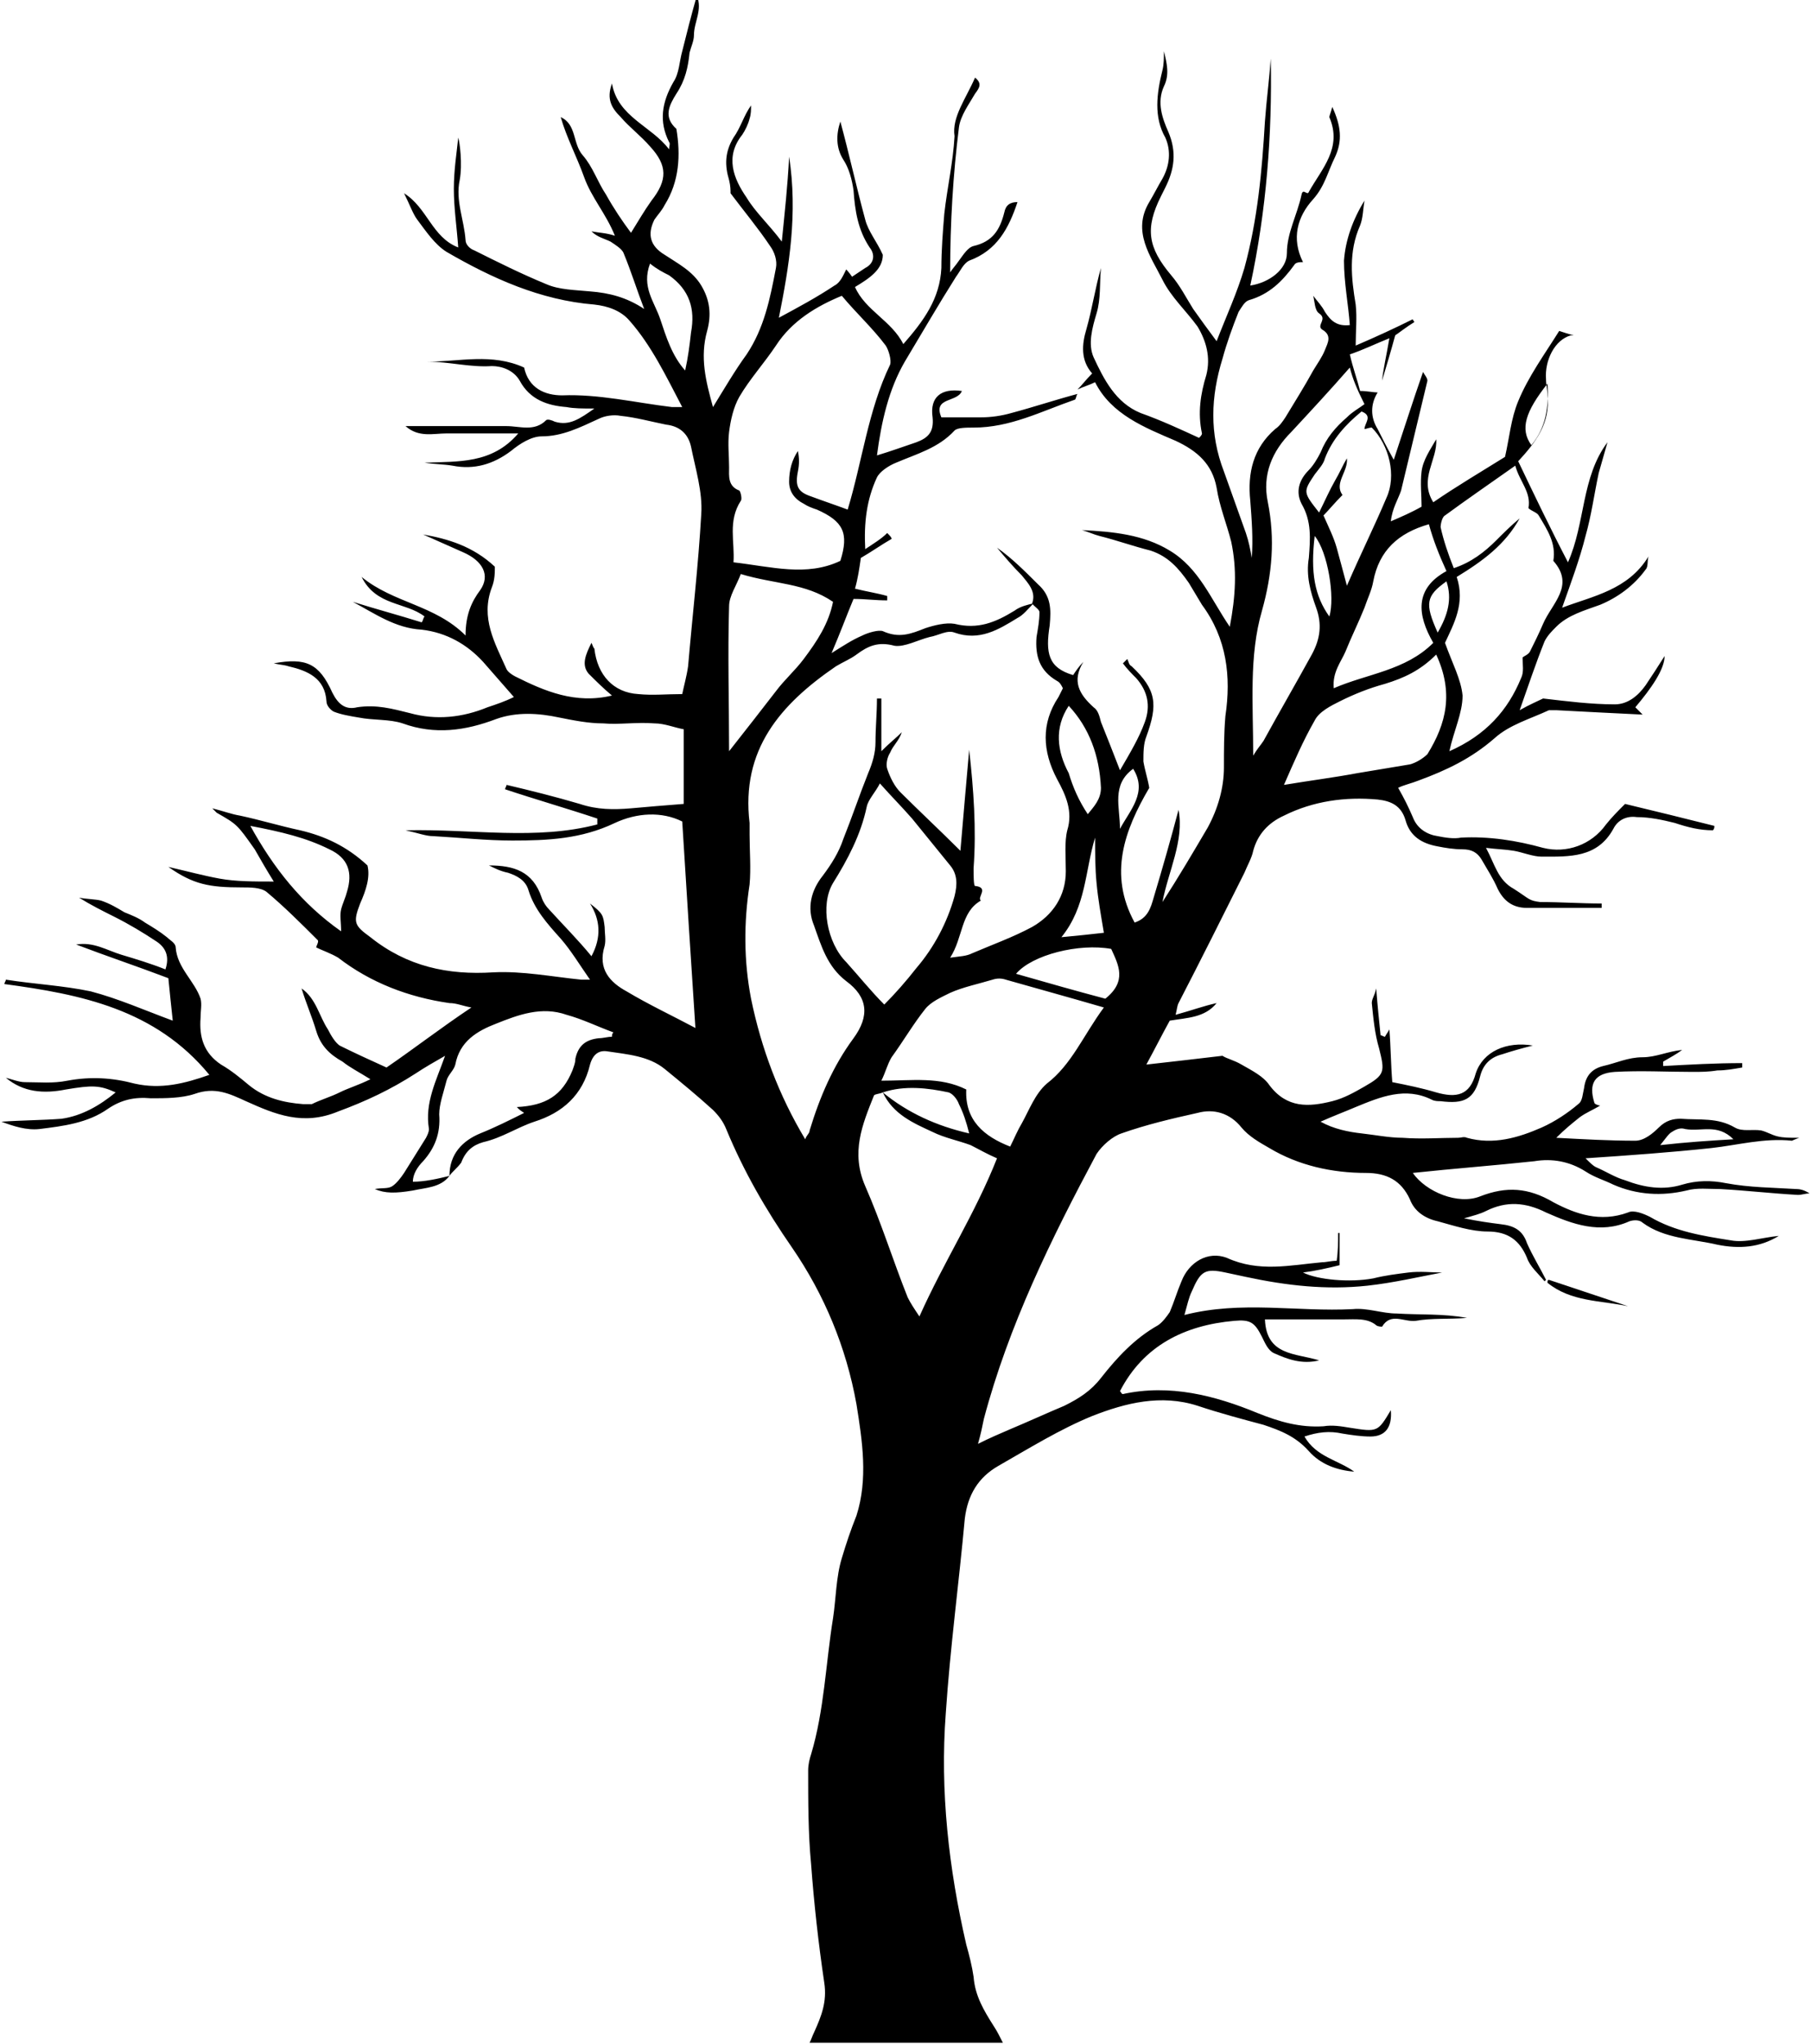 <?xml version="1.0" encoding="utf-8"?>
<!-- Generator: Adobe Illustrator 24.0.2, SVG Export Plug-In . SVG Version: 6.00 Build 0)  -->
<svg version="1.1" id="Layer_1" xmlns="http://www.w3.org/2000/svg" xmlns:xlink="http://www.w3.org/1999/xlink" x="0px" y="0px"
	 viewBox="0 0 123.7 139.6" style="enable-background:new 0 0 123.7 139.6;" xml:space="preserve">
<g>
	<path d="M30.7,80.3c-0.6,0.8-1.6,0.8-2.5,1c-1.2,0.2-1.9,0.2-2.6-0.1c0.5-0.1,0.9,0,1.2-0.2c0.3-0.2,0.6-0.6,0.8-0.9
		c0.5-0.8,1-1.6,1.5-2.4c0.1-0.2,0.2-0.4,0.2-0.6c-0.3-1.8,0.5-3.3,1.1-5c-0.7,0.4-1.4,0.8-2,1.2c-1.7,1.1-3.4,1.9-5.3,2.6
		c-2.4,1-4.3,0.2-6.3-0.7c-1.1-0.5-2.1-1-3.5-0.5c-0.9,0.3-2,0.3-3,0.3c-1.1-0.1-2,0.1-2.9,0.7c-1.4,1-3.1,1.2-4.7,1.4
		c-0.9,0.1-1.8-0.2-2.6-0.5c1.4-0.1,2.8-0.1,4.1-0.2c1.4-0.2,2.6-0.9,3.7-1.8c-1.1-0.5-1.6-0.5-3.4-0.2c-1.5,0.3-2.9,0.2-4.1-0.8
		c0.4,0.1,0.9,0.3,1.3,0.3c1,0,1.9,0.1,2.9-0.1c1.6-0.3,3.1-0.2,4.6,0.2c1.8,0.4,3.4,0,5.1-0.6c-3.7-4.5-8.8-5.5-14-6.2
		c0-0.1,0.1-0.2,0.1-0.3c1.9,0.3,3.9,0.4,5.8,0.8c1.9,0.5,3.7,1.3,5.6,2c-0.1-0.9-0.2-1.9-0.3-2.9c-2.1-0.8-4.2-1.5-6.3-2.3
		c1.2-0.2,2.1,0.4,3.1,0.7c1,0.3,2,0.6,3,1c0.3-0.9,0-1.5-0.6-1.9c-0.9-0.6-1.9-1.2-2.9-1.7c-0.8-0.4-1.6-0.8-2.4-1.3
		c0.5,0.1,1.1,0.1,1.5,0.2C7.5,61.7,8,62,8.5,62.3c0.5,0.2,1,0.4,1.4,0.7c0.5,0.3,1,0.6,1.5,1c0.2,0.2,0.6,0.4,0.6,0.7
		c0.1,1.4,1.3,2.3,1.7,3.5c0.1,0.4,0,0.8,0,1.3c-0.1,1.3,0.2,2.4,1.4,3.2c0.7,0.4,1.3,0.9,1.9,1.4c1.1,0.9,2.4,1.2,3.7,1.3
		c0.2,0,0.4,0,0.6,0c0.6-0.3,1.3-0.5,1.9-0.8c0.6-0.3,1.3-0.5,2.1-0.9c-0.8-0.5-1.4-0.8-1.9-1.2c-0.9-0.5-1.5-1.1-1.8-2.1
		c-0.3-1-0.7-1.9-1-2.9c1,0.7,1.2,1.9,1.8,2.8c0.2,0.4,0.5,0.9,0.8,1.1c1,0.5,2.1,1,3.2,1.5c1.9-1.3,3.7-2.7,5.8-4.1
		c-0.6-0.1-1-0.3-1.5-0.3c-2.8-0.4-5.4-1.4-7.6-3.1c-0.5-0.3-1.1-0.5-1.5-0.7c0-0.1,0.2-0.4,0.1-0.5c-1.1-1.1-2.3-2.3-3.5-3.3
		c-0.4-0.3-1.1-0.3-1.7-0.3c-2.2,0-3.3-0.2-5-1.4c1.3,0.3,2.4,0.6,3.5,0.8c1.1,0.2,2.3,0.2,3.7,0.2c-0.5-0.8-0.9-1.5-1.3-2.2
		c-1.2-1.7-1.2-1.7-2.6-2.5c0,0-0.1-0.1-0.3-0.3c0.8,0.2,1.3,0.4,1.9,0.5c1.4,0.3,2.7,0.7,4.1,1c1.7,0.4,3.2,1.1,4.6,2.4
		c0.2,0.8-0.1,1.7-0.5,2.6c-0.5,1.3-0.4,1.5,0.7,2.3c2.5,2,5.3,2.6,8.4,2.4c2-0.1,4,0.3,6,0.5c0.1,0,0.3,0,0.6,0c-0.7-1-1.3-2-2-2.8
		c-0.9-1-1.8-2-2.2-3.3c-0.2-0.7-0.8-1-1.4-1.2c-0.5-0.1-0.9-0.3-1.3-0.5c1.7,0,3,0.4,3.6,2.2c0.1,0.3,0.3,0.6,0.5,0.8
		c1,1.1,2,2.1,2.9,3.2c0.7-1.3,0.6-2.5-0.1-3.6c0.9,0.7,0.9,0.8,1,1.6c0,0.4,0.1,0.9,0,1.3c-0.5,1.6,0.4,2.5,1.5,3.1
		c1.5,0.9,3.2,1.7,4.7,2.5c-0.3-4.6-0.6-9.2-0.9-14.1c-1.4-0.7-3.1-0.6-4.6,0.1c-2.3,1.1-4.6,1.2-7,1.2c-1.8,0-3.6-0.2-5.4-0.3
		c-0.5,0-1-0.2-1.9-0.4c4.6-0.1,8.9,0.7,13.1-0.4c0-0.1,0-0.3,0-0.4c-2.1-0.7-4.2-1.3-6.3-2c0-0.1,0.1-0.2,0.1-0.3
		c1.7,0.4,3.3,0.8,5,1.3c1.2,0.4,2.3,0.4,3.5,0.3c1.1-0.1,2.3-0.2,3.6-0.3c0-1.5,0-3.2,0-5.1c-0.6-0.1-1.3-0.4-2-0.4
		c-1.2-0.1-2.4,0.1-3.5,0c-1,0-2-0.2-3-0.4c-1.4-0.3-2.9-0.4-4.3,0.1c-2.1,0.8-4.2,1.1-6.4,0.3c-0.9-0.3-2-0.2-3-0.4
		c-0.6-0.1-1.2-0.2-1.7-0.4c-0.2-0.1-0.5-0.4-0.5-0.7c-0.1-1.6-1.3-2.1-2.6-2.4c-0.3-0.1-0.6-0.1-1-0.2c2.2-0.4,3.1,0,4,2
		c0.4,0.8,0.9,1.2,1.7,1c1.3-0.2,2.4,0.1,3.6,0.4c1.8,0.5,3.6,0.3,5.3-0.4c0.6-0.2,1.2-0.4,1.8-0.7c-0.7-0.8-1.4-1.6-2.1-2.4
		c-1.1-1.2-2.5-2-4.2-2.2c-1.8-0.1-3.2-1.1-4.7-1.9c1.6,0.5,3.1,0.9,4.7,1.4c0.1-0.1,0.1-0.3,0.2-0.4c-1.3-1-3.3-0.7-4.3-2.7
		c2.2,1.8,5,1.9,7.1,4c0-1.4,0.4-2.3,1-3.1c0.7-1,0.2-2-1.2-2.6c-0.9-0.4-1.8-0.8-2.7-1.2c1.7,0.3,3.4,0.8,4.9,2.2
		c0,0.4,0,0.9-0.2,1.4c-0.8,2.1,0.2,3.8,1,5.6c0.1,0.2,0.4,0.4,0.6,0.5c2,1,4.1,1.9,6.6,1.3c-0.6-0.5-1.1-1-1.6-1.5
		c-0.5-0.6-0.2-1.3,0.2-2.1c0.1,0.2,0.1,0.3,0.2,0.4c0.2,1.8,1.3,3,3,3.1c1,0.1,1.9,0,3,0c0.1-0.5,0.3-1.2,0.4-1.9
		c0.3-3.5,0.7-6.9,0.9-10.4c0.1-1.5-0.4-3.1-0.7-4.6c-0.2-0.9-0.8-1.4-1.7-1.5c-1-0.2-2.1-0.5-3.1-0.6c-0.5-0.1-1.1,0-1.5,0.2
		c-1.3,0.6-2.5,1.2-3.9,1.2c-0.7,0-1.5,0.5-2.1,1c-1.2,0.9-2.5,1.3-4,1c-0.6-0.1-1.3-0.1-1.9-0.2c2.3-0.1,4.6,0.1,6.4-2
		c-1.7,0-3.3,0-4.9,0c-0.9,0-1.9,0.3-2.8-0.5c2.3,0,4.6,0,6.9,0c0.9,0,1.9,0.4,2.7-0.4c0.1-0.1,0.4,0,0.6,0.1c1,0.3,1.7-0.2,2.7-0.9
		c-0.8,0-1.4,0-1.9-0.1c-1.3-0.1-2.5-0.5-3.2-1.8c-0.4-0.7-1.2-1-1.9-1c-1.5,0.1-2.9-0.3-4.4-0.3c2.2,0,4.4-0.6,6.6,0.4
		c0.3,1.4,1.4,1.9,2.6,1.9c2.5-0.1,5,0.5,7.5,0.8c0.2,0,0.3,0,0.7,0c-1.1-2.1-2.1-4.2-3.6-5.9c-0.6-0.7-1.5-1-2.4-1.1
		c-3.7-0.3-7-1.8-10.1-3.6c-0.8-0.5-1.4-1.4-2-2.2c-0.3-0.4-0.5-1-0.9-1.8c1.6,1,1.9,3,3.7,3.7c-0.1-1.4-0.3-2.7-0.3-4
		c0-1.3,0.2-2.5,0.3-3.5c0.1,0.3,0.3,1.8,0.1,2.9c-0.3,1.4,0.3,2.7,0.4,4.1c0,0.3,0.3,0.6,0.6,0.7c1.6,0.8,3.2,1.6,4.9,2.3
		c0.9,0.4,2,0.4,3,0.5c1.3,0.1,2.5,0.4,3.7,1.2c-0.5-1.3-0.9-2.6-1.4-3.8c-0.1-0.3-0.6-0.6-0.9-0.8c-0.4-0.2-0.9-0.3-1.3-0.7
		c0.5,0.1,1,0.1,1.6,0.3c-0.6-1.5-1.6-2.6-2.1-4c-0.5-1.4-1.2-2.7-1.6-4.1c1.1,0.5,0.8,1.8,1.5,2.6c0.7,0.8,1,1.8,1.6,2.7
		c0.5,0.9,1.1,1.8,1.7,2.6c0.5-0.8,0.9-1.5,1.4-2.2c1.1-1.4,1.1-2.4-0.1-3.7c-0.6-0.7-1.4-1.3-2-2c-0.6-0.6-1-1.2-0.6-2.3
		c0.4,2.3,2.7,2.9,3.9,4.5c0-0.2,0.1-0.4,0-0.5c-0.7-1.4-0.5-2.7,0.3-4.1c0.4-0.6,0.4-1.4,0.6-2.1c0.3-1.2,0.6-2.4,1-3.8
		c0.4,1-0.2,1.8-0.2,2.7c0,0.4-0.2,0.8-0.3,1.2c-0.1,1-0.3,1.9-0.9,2.8c-0.5,0.8-0.9,1.6,0,2.4c0.3,1.8,0.2,3.6-0.8,5.2
		c-0.2,0.4-0.5,0.7-0.7,1c-0.5,1-0.3,1.8,0.7,2.4c0.9,0.6,1.9,1.1,2.5,2.1c0.6,1,0.7,2,0.4,3.1c-0.5,1.8-0.1,3.4,0.4,5.2
		c0.8-1.3,1.5-2.5,2.3-3.6c1.2-1.8,1.6-3.8,2-5.9c0.1-0.5-0.1-1.1-0.4-1.5c-0.8-1.2-1.8-2.4-2.7-3.6c0-0.2,0-0.5-0.1-0.9
		c-0.3-1-0.3-1.9,0.3-2.9c0.5-0.7,0.7-1.5,1.2-2.2c0,0.3,0,0.6-0.1,0.9c-0.1,0.4-0.3,0.8-0.5,1.1c-1.2,1.5-0.6,3,0.3,4.3
		c0.6,1,1.5,1.8,2.4,3c0.2-2,0.4-3.8,0.5-5.8c0.6,3.9,0,7.5-0.7,11c1.3-0.7,2.6-1.4,3.8-2.2c0.4-0.2,0.6-0.7,0.8-1.1
		c0,0,0.2,0.2,0.4,0.5c0.3-0.2,0.6-0.4,0.9-0.6c0.6-0.3,0.7-0.9,0.3-1.4c-0.8-1.2-1-2.5-1.1-3.9c-0.1-0.7-0.3-1.5-0.7-2.1
		c-0.5-0.8-0.5-1.7-0.2-2.6c0.6,2.2,1.1,4.5,1.7,6.7c0.2,0.8,0.8,1.5,1.2,2.4c0,1-0.9,1.6-1.9,2.2c0.7,1.6,2.5,2.3,3.3,3.9
		c1.4-1.6,2.5-3.1,2.6-5.2c0-1.2,0.1-2.5,0.2-3.7c0.2-1.8,0.6-3.5,0.7-5.3C65,8,66,6.7,66.6,5.3c0.5,0.4,0.3,0.7,0,1.1
		c-0.4,0.7-1,1.5-1.1,2.3c-0.4,3.2-0.6,6.5-0.6,9.9c0.2-0.3,0.4-0.5,0.6-0.8c0.3-0.4,0.6-0.9,1-1c1.3-0.3,1.8-1.1,2.1-2.3
		c0.1-0.5,0.4-0.7,0.9-0.7c-0.6,1.8-1.4,3.3-3.3,4c-0.4,0.2-0.6,0.7-0.9,1.1c-1.2,1.9-2.3,3.8-3.5,5.8c-1.1,1.9-1.6,4.1-1.9,6.4
		c1-0.3,1.8-0.6,2.7-0.9c0.8-0.3,1.2-0.7,1.1-1.7c-0.2-1.4,0.6-2,2-1.8c-0.3,0.8-2,0.4-1.4,1.8c0.9,0,1.8,0,2.7,0
		c0.7,0,1.4-0.1,2.1-0.3c1.5-0.4,3-0.9,4.5-1.3c-0.1,0.1-0.1,0.4-0.2,0.4c-2.3,0.8-4.4,1.9-6.9,1.9c-0.5,0-1.1,0-1.3,0.2
		c-1.1,1.2-2.6,1.6-4,2.2c-0.5,0.2-1.1,0.6-1.3,1c-0.7,1.5-0.9,3.1-0.8,4.9c0.6-0.4,1.1-0.7,1.5-1.1c0.2,0.2,0.3,0.3,0.3,0.4
		c-0.7,0.4-1.4,0.9-2.1,1.3c-0.1,0.7-0.2,1.4-0.4,2.1c0.8,0.2,1.5,0.3,2.2,0.5c0,0.1,0,0.2,0,0.3c-0.8,0-1.5-0.1-2.3-0.1
		c-0.5,1.2-0.9,2.3-1.5,3.7c0.8-0.5,1.4-0.9,2.1-1.2c0.4-0.2,1.1-0.4,1.4-0.3c1.1,0.5,1.9,0.2,2.9-0.2c0.6-0.2,1.4-0.4,2-0.3
		c1.6,0.4,2.8-0.1,4.1-0.9c0.4-0.3,0.9-0.4,1.3-0.5c-0.4,0.4-0.7,0.8-1.1,1c-1.3,0.8-2.6,1.6-4.3,1c-0.5-0.2-1.1,0.2-1.7,0.3
		c-0.8,0.2-1.7,0.7-2.4,0.6c-1.1-0.3-1.8,0-2.6,0.6c-0.4,0.3-0.9,0.5-1.4,0.8c-3.8,2.6-6.5,5.7-5.9,10.7c0,0.3,0,0.5,0,0.8
		c0,1.1,0.1,2.3,0,3.4c-0.4,2.6-0.4,5.2,0.1,7.8c0.7,3.4,1.9,6.6,3.7,9.6c0.1-0.3,0.3-0.4,0.3-0.6c0.7-2.3,1.6-4.4,3-6.3
		c1.1-1.5,1-2.8-0.5-3.9c-1.3-1-1.7-2.4-2.2-3.8c-0.5-1.2-0.2-2.4,0.6-3.4c0.6-0.8,1.1-1.6,1.4-2.5c0.6-1.5,1.1-3,1.7-4.5
		c0.3-0.7,0.5-1.4,0.5-2.1c0-1,0.1-2,0.1-3c0.1,0,0.2,0,0.3,0c0,1.1,0,2.3,0,3.6c0.6-0.6,1-0.9,1.4-1.3c-0.2,0.6-0.6,0.9-0.8,1.4
		c-0.2,0.3-0.3,0.8-0.2,1.1c0.2,0.6,0.5,1.2,0.9,1.6c1.3,1.3,2.7,2.6,4.1,4c0.2-2.4,0.4-4.6,0.6-6.9c0.3,2.7,0.5,5.4,0.3,8.1
		c0,0.4,0,1.2,0.1,1.2c1,0.1,0.1,0.8,0.4,1c-1.4,0.8-1.2,2.5-2.1,3.9c0.7-0.1,1.1-0.1,1.5-0.3c1.4-0.6,2.8-1.1,4.1-1.8
		c1.4-0.8,2.3-2.1,2.3-3.8c0-1-0.1-2,0.1-2.8c0.4-1.3-0.1-2.4-0.7-3.5c-1-1.9-1.1-3.8,0.1-5.6c0.1-0.2,0.2-0.4,0.3-0.6
		c-0.1-0.2-0.2-0.4-0.4-0.5c-1.2-0.7-1.5-1.7-1.4-3c0.1-0.6,0.2-1.1,0.2-1.7c0-0.2-0.4-0.4-0.5-0.6c0.3-0.8-0.3-1.4-0.7-1.9
		c-0.6-0.6-1.2-1.3-1.7-1.9c1,0.7,1.9,1.6,2.8,2.5c0.9,0.8,0.9,1.7,0.8,2.8c-0.3,1.9-0.1,2.9,1.6,3.4c0.2-0.3,0.4-0.6,0.7-0.9
		c-0.8,1.3-0.3,2.2,0.7,3.1c0.3,0.2,0.4,0.6,0.5,1c0.4,1,0.8,2,1.3,3.3c0.7-1.2,1.3-2.2,1.7-3.3c0.4-1.1,0.2-2.1-0.6-3
		c-0.3-0.3-0.6-0.6-0.9-1c0.1-0.1,0.2-0.2,0.3-0.3c0.1,0.2,0.1,0.4,0.3,0.5c1.7,1.6,1.8,2.6,1,4.8c-0.2,0.5-0.2,1.1-0.2,1.7
		c0.1,0.6,0.3,1.2,0.4,1.8c-1.7,2.9-2.8,5.9-1,9.2c0.9-0.3,1.1-1,1.3-1.7c0.6-2,1.2-4.1,1.7-6c0.4,2.1-0.7,4.2-1.1,6.3
		c1.1-1.7,2.1-3.4,3.1-5.1c0.7-1.3,1.1-2.7,1.1-4.1c0-1.2,0-2.3,0.1-3.5c0.4-2.7,0.1-5.3-1.6-7.6c-0.3-0.5-0.6-1-0.9-1.5
		c-0.7-1-1.4-1.8-2.6-2.2c-1.2-0.3-2.3-0.7-3.5-1c-0.4-0.1-0.8-0.3-1.2-0.4c2.1,0.1,4.2,0.3,6,1.4c2,1.2,2.8,3.3,4.1,5.2
		c0.4-2.1,0.5-3.9,0.1-5.8c-0.3-1.2-0.8-2.4-1-3.7c-0.3-1.6-1.3-2.5-2.8-3.2c-2.1-0.9-4.4-1.8-5.5-4c-0.4,0.2-0.8,0.3-1.2,0.5
		c0.3-0.3,0.6-0.7,1-1.1c-0.8-0.9-0.7-2-0.4-3c0.4-1.4,0.6-2.8,1-4.2c-0.1,1.1,0,2.1-0.3,3.1c-0.3,1-0.6,2.1-0.2,3
		c0.7,1.5,1.5,3.1,3.2,3.8c1.4,0.5,2.7,1.1,4,1.7c0.1-0.1,0.2-0.2,0.2-0.3c-0.3-1.4-0.1-2.7,0.3-4c0.3-1.2,0-2.3-0.6-3.3
		c-0.8-1.1-1.8-2-2.4-3.2c-0.8-1.6-2.1-3.3-0.9-5.3c0.3-0.5,0.6-1.1,0.9-1.6c0.5-0.9,0.6-1.9,0.2-2.8C78.8,8,79,6.4,79.4,4.8
		c0.1-0.4,0.1-0.8,0.1-1.3c0.2,0.8,0.4,1.6,0,2.4C79,7,79.4,8.1,79.8,9c0.6,1.4,0.4,2.6-0.2,3.8c-0.1,0.2-0.2,0.4-0.3,0.6
		c-1.1,2.2-0.9,3.5,0.7,5.4c0.6,0.7,1,1.5,1.5,2.3c0.5,0.7,1,1.4,1.6,2.2c0.7-1.8,1.4-3.3,1.9-5c0.9-3.3,1.2-6.6,1.4-10
		c0.1-1.4,0.3-2.9,0.4-4.3c0.1,5.2-0.3,10.4-1.4,15.5c1.3-0.2,2.5-1.1,2.5-2.2c0-1.4,0.7-2.6,1-4c0.1-0.5,0.4,0.1,0.5-0.2
		c0.9-1.6,2.3-3,1.4-5.1c0-0.1,0.1-0.3,0.2-0.7c0.6,1.3,0.7,2.3,0.2,3.4c-0.5,1-0.7,2-1.5,2.9c-1.1,1.2-1.5,2.7-0.7,4.3
		c-0.2,0-0.5,0-0.6,0.2c-0.8,1.1-1.7,2-3.1,2.4c-0.3,0.1-0.5,0.5-0.7,0.8c-0.4,1-0.8,2.1-1.1,3.2c-0.8,2.6-0.9,5.1,0.1,7.7
		c0.5,1.4,1,2.8,1.5,4.2c0.2,0.6,0.3,1.1,0.4,1.7c0.1-1.3,0-2.6-0.1-3.9c-0.2-1.9,0.2-3.6,1.7-4.9c0.3-0.2,0.5-0.5,0.7-0.8
		c0.6-1,1.3-2.1,1.9-3.2c0.3-0.5,0.6-0.9,0.8-1.4c0.2-0.5,0.5-1-0.2-1.4c-0.4-0.3,0.4-0.7-0.2-1.1c-0.3-0.2-0.3-0.8-0.4-1.2
		c0.3,0.4,0.6,0.7,0.8,1.1c0.4,0.6,0.8,1,1.7,0.9c-0.1-1.4-0.4-2.9-0.4-4.4c0.1-1.4,0.6-2.8,1.4-4.1c-0.1,0.6-0.1,1.2-0.3,1.7
		c-0.8,1.8-0.6,3.6-0.3,5.4c0.1,0.9,0,1.8,0,2.8c1.4-0.6,2.7-1.2,3.9-1.8c0,0.1,0.1,0.1,0.1,0.2c-0.5,0.3-1,0.7-1.3,0.9
		c-0.3,1.1-0.6,2.1-0.9,3.1c0.1-0.9,0.3-1.7,0.5-2.9c-1,0.4-1.8,0.8-2.7,1.1c0.2,0.9,0.5,1.7,0.7,2.5c0.5,0,0.9,0.1,1.2,0.1
		c-0.5,0.8-0.5,1.7,0,2.5c0.3,0.6,0.6,1.2,1.1,2.1c0.7-2.1,1.3-4,2-6c0.1,0.2,0.3,0.4,0.3,0.6c-0.6,2.5-1.2,5-1.8,7.5
		c-0.2,0.6-0.6,1.2-0.7,2.1c0.7-0.3,1.4-0.6,2.1-1c0-0.8-0.1-1.6,0-2.4c0.1-0.8,0.6-1.5,1-2.2c0.1,1.4-1.2,2.7-0.2,4.3
		c1.6-1.1,3.3-2.1,4.9-3.1c0.3-1.3,0.4-2.6,0.9-3.8c0.7-1.7,1.8-3.2,2.8-4.8c0.3,0.1,0.6,0.2,1,0.3c-0.1,0-0.1,0-0.2,0
		c-1.1,0.3-1.8,1.7-1.7,3c0,0.4,0.1,0.7,0.1,1.1c0.2,1.9-0.8,3.2-2,4.5c1.1,2.3,2.2,4.6,3.4,6.9c1.2-2.7,0.9-5.8,2.7-8.2
		c-0.2,0.7-0.4,1.4-0.6,2.1c-0.3,1.4-0.5,2.9-0.9,4.3c-0.4,1.6-1,3.2-1.6,4.9c2.1-0.8,4.5-1.2,5.9-3.5c-0.1,0.3,0,0.7-0.2,0.9
		c-0.8,1.1-1.9,1.9-3.1,2.4c-1.1,0.4-2.2,0.7-3,1.5c-0.3,0.3-0.6,0.6-0.8,1c-0.6,1.5-1.1,3-1.7,4.7c0.7-0.4,1.2-0.6,1.6-0.8
		c1.7,0.2,3.3,0.4,4.9,0.4c0.9,0,1.6-0.6,2.1-1.3c0.4-0.6,0.8-1.2,1.3-2c0,0.9-0.9,2.2-2,3.5c0.1,0.1,0.2,0.2,0.5,0.5
		c-2.1-0.1-4-0.2-5.9-0.3c-0.2,0-0.3,0-0.5,0c-1.3,0.6-2.7,1-3.7,1.9c-1.6,1.4-3.3,2.2-5.2,2.9c-0.5,0.2-1,0.3-1.4,0.5
		c0.4,0.7,0.7,1.3,1,2c0.3,0.8,1,1.2,1.7,1.3c0.5,0.1,1.1,0.2,1.6,0.1c1.9-0.1,3.8,0.2,5.6,0.7c1.6,0.4,3.3-0.2,4.3-1.6
		c0.4-0.5,0.8-0.9,1.3-1.4c2.1,0.5,4.1,1,6.1,1.5c0,0.1,0,0.2-0.1,0.3c-0.9,0-1.7-0.2-2.6-0.5c-0.8-0.2-1.7-0.4-2.6-0.4
		c-0.7-0.1-1.3,0.2-1.6,0.8c-1.1,2-3,1.9-4.9,1.9c-0.6,0-1.3-0.3-1.9-0.4c-0.6-0.1-1.1-0.1-1.9-0.2c0.6,1.1,0.8,2.2,1.9,2.8
		c1.1,0.7,1,0.8,1.8,0.9c1.4,0,2.8,0.1,4.2,0.1c0,0.1,0,0.2,0,0.3c-1.7,0-3.4,0-5.1,0c-1,0-1.6-0.5-2-1.3c-0.3-0.7-0.7-1.3-1.1-2
		c-0.3-0.5-0.7-0.7-1.3-0.7c-0.6,0-1.2-0.1-1.7-0.2c-1.1-0.2-1.9-0.7-2.2-1.8c-0.3-1-1-1.3-1.9-1.4c-2.2-0.2-4.4,0.1-6.4,1.1
		c-1.1,0.5-1.8,1.3-2.1,2.4c-0.1,0.5-0.4,1-0.6,1.5c-1.5,3-3,6-4.5,8.9c-0.1,0.2-0.1,0.4-0.2,0.8c1.1-0.3,1.9-0.6,2.8-0.8
		c-0.8,1-2,1-3.2,1.2c-0.5,0.9-1,1.9-1.6,3c1.8-0.2,3.5-0.4,5.2-0.6c0.3,0.2,0.8,0.3,1.3,0.6c0.7,0.4,1.5,0.8,1.9,1.4
		c1.2,1.6,2.7,1.5,4.3,1.1c0.8-0.2,1.5-0.6,2.2-1c1.4-0.8,1.4-1,1-2.6c-0.3-1-0.4-2.1-0.5-3.1c0-0.3,0.2-0.5,0.3-1
		c0.1,1.3,0.2,2.2,0.3,3.2c0.1,0,0.2,0.1,0.3,0.1c0.1-0.2,0.2-0.3,0.3-0.5c0.1,1.2,0.1,2.4,0.2,3.6c1,0.2,2,0.4,3,0.7
		c1.4,0.4,2.3,0.2,2.7-1.3c0.5-1.5,2.1-2.2,3.9-1.9c-0.8,0.2-1.5,0.4-2.1,0.6c-0.8,0.2-1.3,0.7-1.5,1.5c-0.4,1.6-1.1,1.9-2.7,1.7
		c-0.2,0-0.4,0-0.6-0.1c-1.8-0.9-3.5-0.2-5.2,0.5c-0.7,0.3-1.5,0.6-2.4,1c0.9,0.5,1.9,0.7,2.8,0.8c0.9,0.1,1.9,0.3,2.8,0.3
		c1.3,0.1,2.6,0,3.8,0c0.2,0,0.4-0.1,0.6,0c1.8,0.5,3.5,0,5.1-0.7c0.9-0.4,1.8-1,2.5-1.6c0.3-0.2,0.3-0.7,0.4-1.1
		c0.1-0.8,0.5-1.3,1.3-1.5c0.9-0.2,1.7-0.6,2.7-0.6c0.9,0,1.7-0.4,2.7-0.5c-0.4,0.3-0.8,0.5-1.3,0.8c0,0.1,0,0.2,0,0.3
		c1.8-0.1,3.6-0.2,5.4-0.2c0,0.1,0,0.2,0,0.3c-0.6,0.1-1.1,0.2-1.7,0.2c-0.6,0.1-1.1,0.1-1.7,0.1c-1.8,0-3.5-0.1-5.3,0
		c-1.4,0.1-1.8,0.8-1.4,2.1c0,0.1,0.3,0.2,0.4,0.2c-0.5,0.3-1,0.5-1.4,0.8c-0.5,0.4-1,0.8-1.6,1.4c1.9,0.1,3.6,0.2,5.4,0.2
		c0.6,0,1.2-0.5,1.6-0.9c0.5-0.5,1-0.6,1.5-0.6c1.3,0.1,2.5-0.1,3.7,0.6c0.5,0.3,1.2,0.1,1.8,0.2c0.4,0.1,0.7,0.3,1.1,0.4
		c0.4,0.1,0.8,0.1,1.5,0.1c-0.3,0.1-0.5,0.2-0.5,0.2c-1.9-0.2-3.7,0.3-5.5,0.5c-2.8,0.3-5.6,0.5-8.6,0.7c0.3,0.3,0.5,0.5,0.7,0.6
		c0.7,0.3,1.3,0.7,2,0.9c1.3,0.5,2.6,0.7,3.9,0.3c1-0.3,2-0.3,3-0.1c1.6,0.3,3.2,0.3,4.8,0.4c0.3,0,0.6,0.1,0.9,0.3
		c-0.3,0-0.5,0.1-0.8,0.1c-1.8-0.1-3.5-0.3-5.3-0.4c-0.8,0-1.6-0.1-2.3,0.1c-1.7,0.4-3.4,0.3-5-0.4c-0.6-0.3-1.3-0.5-1.9-0.9
		c-1.1-0.7-2.3-0.9-3.5-0.7c-2.8,0.3-5.5,0.5-8.3,0.8c0.9,1.3,3.1,2.2,4.6,1.6c1.8-0.7,3.3-0.6,5,0.4c1.5,0.8,3.2,1.4,5.1,0.7
		c0.4-0.2,1.1,0.1,1.5,0.3c1.7,1,3.6,1.3,5.5,1.6c1,0.2,2.2-0.2,3.3-0.3c-1.3,0.8-2.7,0.9-4.2,0.6c-1.7-0.4-3.6-0.4-5.1-1.5
		c-0.2-0.2-0.6-0.2-0.9-0.1c-2,0.9-3.9,0.2-5.7-0.6c-1.4-0.7-2.7-0.8-4.1-0.1c-0.4,0.2-0.8,0.3-1.5,0.5c1,0.2,1.7,0.3,2.5,0.4
		c0.9,0.1,1.5,0.4,1.8,1.3c0.4,0.9,0.9,1.7,1.3,2.5c0,0-0.1,0.1-0.1,0.1c-0.4-0.5-1-1-1.2-1.6c-0.5-1.2-1.3-1.8-2.7-1.8
		c-1.1,0-2.3-0.4-3.4-0.7c-0.9-0.2-1.6-0.7-1.9-1.5c-0.6-1.3-1.6-1.8-3-1.8c-2.3,0-4.6-0.5-6.6-1.7c-0.7-0.4-1.4-0.8-1.9-1.4
		c-0.8-1-1.9-1.3-3-1c-1.8,0.4-3.5,0.8-5.2,1.4c-0.6,0.2-1.3,0.8-1.7,1.4c-3.1,5.8-6,11.7-7.7,18.1c-0.1,0.5-0.2,1-0.4,1.7
		c0.8-0.4,1.5-0.7,2.2-1c1.2-0.5,2.5-1.1,3.7-1.6c1-0.5,1.8-1,2.5-1.9c1.1-1.4,2.3-2.7,3.9-3.6c0.3-0.2,0.6-0.6,0.8-0.9
		c0.3-0.7,0.5-1.4,0.8-2.1c0.5-1.3,1.8-2.1,3.1-1.6c2.2,1,4.3,0.5,6.5,0.3c0.3,0,0.6-0.1,1-0.1c0.1-0.7,0.1-1.3,0.1-1.9
		c0,0,0.1,0,0.1,0c0,0.7,0,1.3,0,2.2c-0.8,0.2-1.7,0.4-2.5,0.5c1,0.5,3.2,0.7,4.8,0.4c0.8-0.2,1.6-0.3,2.4-0.4c0.8-0.1,1.6,0,2.3,0
		c-1.6,0.3-3.3,0.7-5.1,0.9c-2.8,0.3-5.5,0-8.3-0.6c-0.5-0.1-0.9-0.2-1.4-0.3c-1.4-0.3-1.7-0.1-2.3,1.3c-0.2,0.4-0.3,0.9-0.5,1.6
		c3.9-1,7.7-0.2,11.5-0.4c1-0.1,2,0.3,3,0.3c1.6,0.1,3.2,0,4.8,0.3c-1.2,0.1-2.4,0-3.5,0.2c-0.8,0.1-1.7-0.6-2.3,0.4
		c0,0-0.3,0-0.4-0.1c-0.6-0.5-1.4-0.4-2.2-0.4c-1.8,0-3.6,0-5.4,0c0.1,2.5,2.1,2.3,3.7,2.8c-1.2,0.3-2.2-0.1-3.1-0.5
		c-0.4-0.2-0.6-0.7-0.8-1.1c-0.5-1-0.8-1.2-1.9-1.1c-3.4,0.3-6.2,1.7-7.8,4.8c0.1,0.1,0.1,0.2,0.2,0.2c3.2-0.7,6.3,0.1,9.2,1.3
		c1.5,0.6,2.9,1,4.5,0.9c0.6-0.1,1.2,0,1.8,0.1c1.9,0.3,1.9,0.3,2.8-1.2c0.1,1.2-0.4,1.8-1.4,1.8c-0.6,0-1.3-0.1-1.9-0.2
		c-0.9-0.2-1.7-0.1-2.6,0.2c0.8,1.4,2.3,1.6,3.4,2.4c-1.2-0.1-2.3-0.5-3.1-1.4c-0.9-1-1.9-1.4-3.1-1.8c-1.5-0.4-3-0.8-4.5-1.3
		c-2.5-0.8-4.9-0.2-7.2,0.7c-2.2,0.9-4.3,2.2-6.4,3.4c-1.4,0.8-2.1,2-2.3,3.6c-0.4,4.4-1,8.8-1.3,13.3c-0.4,5.3,0.2,10.6,1.4,15.8
		c0.2,0.7,0.4,1.5,0.5,2.2c0.1,1.3,0.7,2.3,1.4,3.4c0.2,0.3,0.4,0.7,0.6,1.1c-4.4,0-8.8,0-13.2,0c0.1-0.2,0.2-0.5,0.3-0.7
		c0.5-1.1,0.9-2.1,0.7-3.4c-0.4-2.7-0.7-5.4-0.9-8.1c-0.2-2.1-0.2-4.3-0.2-6.4c0-0.4,0.1-0.8,0.2-1.1c0.9-3,1-6.2,1.5-9.3
		c0.2-1.3,0.2-2.8,0.6-4.1c0.3-1,0.6-1.9,1-2.9c0.8-2.5,0.4-5.1,0-7.6c-0.7-3.9-2.2-7.5-4.4-10.7c-1.8-2.6-3.3-5.2-4.5-8.1
		c-0.2-0.5-0.5-0.9-0.9-1.3c-1.1-1-2.2-1.9-3.3-2.8c-1.1-0.9-2.6-1-3.9-1.2c-0.6-0.1-1,0.2-1.2,0.9c-0.5,2.1-1.9,3.3-3.8,3.9
		c-1.2,0.4-2.2,1.1-3.5,1.4c-0.7,0.2-1.2,0.6-1.5,1.4C31.2,79.8,30.9,80,30.7,80.3c0-1.5,0.9-2.4,2.1-2.9c1-0.4,2-0.9,3-1.4
		c-0.3-0.2-0.3-0.2-0.5-0.4c2-0.1,3.1-0.8,3.8-2.5c0.1-0.3,0.2-0.5,0.2-0.8c0.2-0.9,0.7-1.3,1.6-1.4c0.3,0,0.6-0.1,0.9-0.1
		c0-0.1,0-0.2,0.1-0.3c-1.1-0.4-2.1-0.9-3.2-1.2c-1.7-0.6-3.3,0-4.8,0.6c-1.3,0.5-2.5,1.2-2.8,2.8c-0.1,0.4-0.5,0.7-0.6,1.1
		c-0.2,0.8-0.5,1.6-0.5,2.3c0.1,1.3-0.3,2.3-1.1,3.2c-0.4,0.4-0.7,0.9-0.7,1.4C29,80.7,29.9,80.5,30.7,80.3z M93.2,29.3
		c0-0.4,0.6-0.9-0.2-1.2c-1.1,0.9-2,1.9-2.5,3.2c-0.1,0.4-0.4,0.7-0.7,1.1C89,33.6,89,33.6,90.1,35c0.4-0.8,0.7-1.5,1.1-2.2
		c0.3-0.5,0.5-1,0.8-1.5c0.1,0.9-0.9,1.7-0.3,2.5c-0.5,0.5-1,1.1-1.3,1.4c0.4,0.9,0.7,1.5,0.9,2.2c0.2,0.7,0.4,1.5,0.7,2.6
		c1-2.3,1.9-4.1,2.7-6c0.7-1.5,0.2-3.6-1-4.8C93.5,29.2,93.3,29.3,93.2,29.3z M103.8,35.4c-1,1.8-2.5,2.9-4.3,4
		c0.6,1.8-0.2,3.2-0.8,4.5c0.5,1.4,1.1,2.5,1.2,3.6c0,1.2-0.6,2.4-0.9,3.8c2.5-1.1,4-2.8,4.9-5c0.2-0.4,0.1-0.9,0.1-1.4
		c0.1-0.1,0.4-0.2,0.5-0.4c0.3-0.6,0.6-1.2,0.9-1.9c0.6-1.4,2.2-2.6,0.7-4.3c0.2-1.2-0.4-2.1-1-3.1c-0.1-0.2-0.5-0.3-0.7-0.5
		c0.2-1.1-0.6-1.8-0.9-2.9c-1.7,1.2-3.3,2.3-4.8,3.4c-0.2,0.1-0.3,0.6-0.3,0.8c0.2,0.9,0.5,1.8,0.9,2.8c1.2-0.4,2.1-1.1,2.9-1.9
		C102.7,36.4,103.2,35.9,103.8,35.4z M60.3,74.6c-0.2,0.1-0.5,0.1-0.6,0.2c-0.8,2-1.6,3.9-0.6,6.2c1.1,2.5,1.9,5.1,2.9,7.6
		c0.2,0.4,0.4,0.7,0.8,1.3c1.7-3.8,3.8-7,5.3-10.8c-0.7-0.3-1.2-0.6-1.8-0.9c-0.8-0.3-1.8-0.5-2.6-0.9C62.4,76.7,61,76.1,60.3,74.6
		c1.7,1.4,3.7,2.3,5.9,2.8c-0.2-0.8-0.4-1.4-0.7-2c-0.1-0.3-0.4-0.7-0.7-0.8C63.4,74.3,61.8,74.1,60.3,74.6z M50.1,38.4
		c2.6,0.3,5,1,7.3-0.1c0.6-1.9,0.2-2.7-1.6-3.5c-0.3-0.1-0.6-0.2-0.9-0.4c-0.6-0.3-1-0.8-1-1.5c0-0.8,0.2-1.5,0.6-2.1
		c0.1,0.5,0.1,0.9,0,1.4c-0.2,1,0,1.4,0.9,1.7c0.8,0.3,1.7,0.6,2.5,0.9c1-3.3,1.4-6.8,2.9-9.9c0.1-0.3-0.1-1-0.3-1.3
		c-0.9-1.2-2-2.2-3-3.4c-1.7,0.7-3.4,1.7-4.5,3.4c-0.8,1.2-1.8,2.3-2.5,3.5c-0.4,0.7-0.6,1.6-0.7,2.4c-0.1,0.8,0,1.6,0,2.4
		c0,0.6-0.1,1.3,0.7,1.6c0.1,0.1,0.2,0.6,0.1,0.7C49.7,35.6,50.2,37,50.1,38.4z M75.4,68.8c-2.4-0.7-4.6-1.3-6.7-1.9
		c-0.3-0.1-0.6-0.1-0.9,0c-1,0.3-2,0.5-2.9,0.9c-0.6,0.3-1.3,0.6-1.7,1.1c-0.8,1-1.5,2.2-2.3,3.3c-0.3,0.5-0.4,1-0.7,1.6
		c2.1,0,4-0.3,5.8,0.6c-0.1,2.1,1.2,3.2,3,3.9c0.3-0.6,0.5-1.1,0.8-1.6c0.5-0.9,0.9-2,1.7-2.7C73.2,72.7,74,70.7,75.4,68.8z
		 M60.4,68.6c0.7-0.7,1.5-1.6,2.2-2.5c1.2-1.4,2.1-3.1,2.6-4.9c0.2-0.8,0.2-1.5-0.3-2.1c-0.9-1.1-1.7-2.1-2.6-3.2
		c-0.7-0.8-1.4-1.5-2.2-2.4c-0.3,0.6-0.8,1.1-0.9,1.6c-0.4,1.9-1.3,3.6-2.3,5.2c-0.9,1.5-0.4,4.1,0.9,5.4
		C58.7,66.7,59.5,67.7,60.4,68.6z M92.2,25.1c-1.4,1.6-2.7,3-4,4.4c-1.3,1.3-2,2.9-1.6,4.8c0.5,2.5,0.3,4.9-0.4,7.4
		c-0.9,3.1-0.6,6.4-0.6,9.9c0.3-0.5,0.5-0.7,0.7-1c1.1-2,2.2-3.9,3.3-5.9c0.6-1.1,0.7-2.1,0.3-3.2c-0.4-1.1-0.7-2.2-0.5-3.4
		c0.1-1.3,0.2-2.5-0.5-3.7c-0.4-0.8-0.2-1.6,0.5-2.3c0.3-0.3,0.6-0.8,0.8-1.2c0.4-1,1-1.7,1.8-2.4c0.4-0.4,0.8-0.6,1.2-0.9
		C92.7,26.6,92.4,25.9,92.2,25.1z M98.1,44.7c-1.1,1.1-2.2,1.6-3.5,2c-1.1,0.3-2.1,0.7-3.1,1.2c-0.6,0.3-1.4,0.7-1.7,1.3
		c-0.8,1.4-1.4,2.8-2.1,4.4c1.8-0.3,3.4-0.5,5-0.8c1.2-0.2,2.4-0.4,3.6-0.6c0.4-0.1,0.9-0.4,1.2-0.7C98.8,49.4,99.3,47.3,98.1,44.7z
		 M50.6,39.2c-0.3,0.8-0.8,1.5-0.8,2.2c-0.1,3.3,0,6.6,0,9.9c1.1-1.4,2.2-2.8,3.2-4.1c0.6-0.8,1.3-1.4,1.9-2.2
		c0.9-1.2,1.7-2.4,2-3.9C55,39.8,52.9,39.9,50.6,39.2z M97.6,35.8c-2.1,0.6-3.4,1.8-3.8,3.9c-0.1,0.6-0.4,1.2-0.6,1.8
		c-0.4,1-0.9,2-1.3,3c-0.3,0.7-0.9,1.4-0.8,2.5c2.3-1,4.9-1.2,6.8-3.1c-1.1-1.9-1.3-3.7,0.9-4.9C98.3,37.9,97.9,36.9,97.6,35.8z
		 M23.3,63.6c0-0.6-0.1-1.1,0-1.5c0.1-0.4,0.3-0.8,0.4-1.2c0.4-1.3,0.1-2.3-1.2-2.9c-1.6-0.8-3.3-1.2-5.4-1.6
		C18.7,59.3,20.6,61.7,23.3,63.6z M75.9,64.8c-2.2-0.4-5.4,0.4-6.5,1.7c2.1,0.6,4.2,1.2,6.1,1.7C77,67,76.4,65.9,75.9,64.8z
		 M74.3,55.6c0.4-0.5,0.9-1,0.9-1.8c-0.1-2.2-0.8-4.1-2.2-5.6c-1,1.5-0.8,3.1,0,4.6C73.3,53.8,73.7,54.7,74.3,55.6z M44.4,18
		c-0.6,1.6,0.3,2.6,0.7,3.8c0.4,1.2,0.8,2.5,1.7,3.5c0.2-0.9,0.3-1.7,0.4-2.6c0.3-1.6-0.1-2.9-1.5-3.9C45.3,18.6,44.9,18.4,44.4,18z
		 M75.4,63.7c-0.2-1.2-0.4-2.3-0.5-3.4c-0.1-1-0.1-2.1-0.1-3.1c-0.7,2.3-0.6,4.7-2.3,6.8C73.6,63.9,74.5,63.8,75.4,63.7z M89.8,36.6
		c-0.3,2.5,0,4.1,1,5.5C91.2,40.8,90.7,37.7,89.8,36.6z M76.5,56.6c0.7-1.3,1.9-2.5,0.9-4.1C75.9,53.6,76.5,55.1,76.5,56.6z
		 M105.7,26.2c-1.5,1.9-1.9,3.1-1.1,4.2C105.6,29.2,105.8,27.8,105.7,26.2z M118.4,77.8c-1.1-1.1-2.2-0.5-3.3-0.7
		c-0.3-0.1-0.6,0-0.9,0.2c-0.2,0.1-0.4,0.4-0.8,0.9C115.2,78,116.7,77.9,118.4,77.8z M98.2,43.2c0.7-1.2,1-2.3,0.6-3.5
		C97.4,40.7,97.3,41.2,98.2,43.2z"/>
	<path d="M105.8,87.4c1.8,0.6,3.6,1.2,5.4,1.8c-1.9-0.4-3.9-0.3-5.5-1.6C105.7,87.5,105.7,87.4,105.8,87.4z"/>
</g>
</svg>
